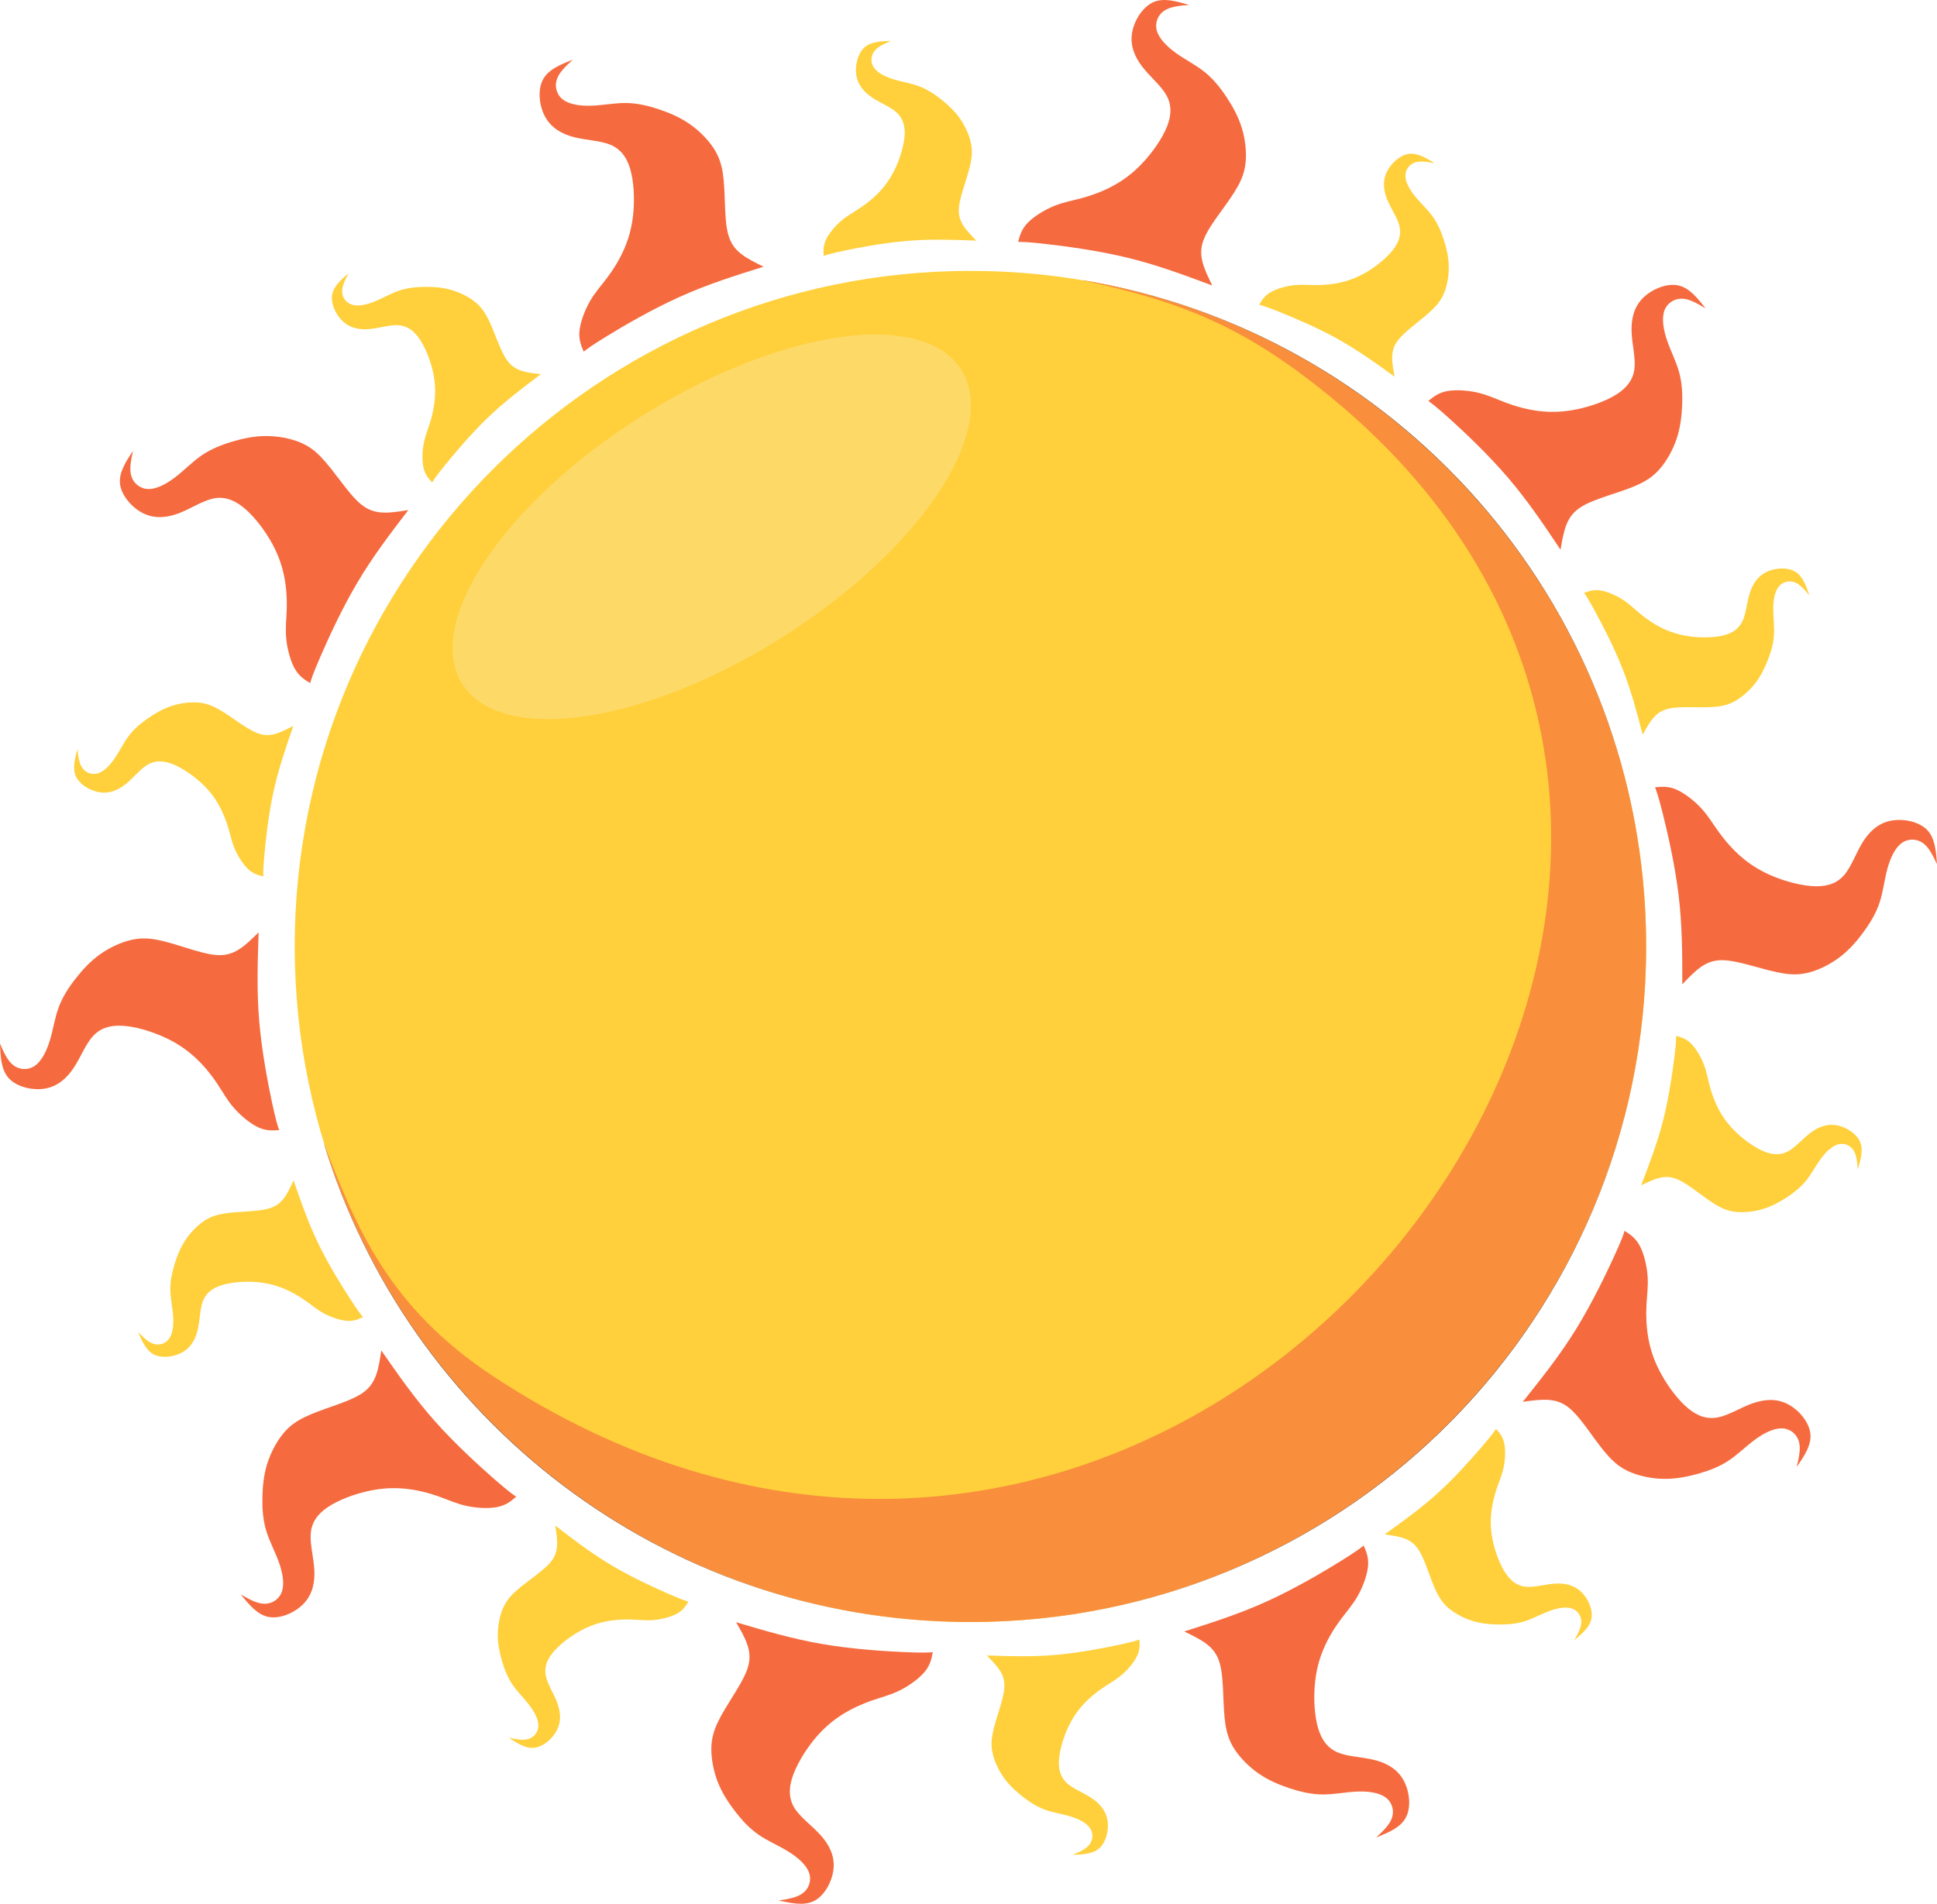 <?xml version="1.0" encoding="UTF-8" standalone="no"?>
<svg
   width="70.504"
   height="69.311"
   viewBox="0 0 70.504 69.311"
   fill="none"
   version="1.1"
   id="svg1301"
   sodipodi:docname="sun.svg"
   inkscape:version="1.2.2 (b0a8486541, 2022-12-01)"
   xmlns:inkscape="http://www.inkscape.org/namespaces/inkscape"
   xmlns:sodipodi="http://sodipodi.sourceforge.net/DTD/sodipodi-0.dtd"
   xmlns="http://www.w3.org/2000/svg"
   xmlns:svg="http://www.w3.org/2000/svg">
  <defs
     id="defs1305" />
  <sodipodi:namedview
     id="namedview1303"
     pagecolor="#ffffff"
     bordercolor="#000000"
     borderopacity="0.25"
     inkscape:showpageshadow="2"
     inkscape:pageopacity="0.0"
     inkscape:pagecheckerboard="0"
     inkscape:deskcolor="#d1d1d1"
     showgrid="false"
     inkscape:zoom="5.5697674"
     inkscape:cx="9.1565762"
     inkscape:cy="42.192067"
     inkscape:window-width="1280"
     inkscape:window-height="651"
     inkscape:window-x="0"
     inkscape:window-y="32"
     inkscape:window-maximized="1"
     inkscape:current-layer="svg1301" />
  <path
     fill-rule="evenodd"
     clip-rule="evenodd"
     d="m 35.323,59.053 c 13.546,0 24.594,-11.049 24.594,-24.596 0,-13.546 -11.048,-24.595 -24.594,-24.595 -13.546,0 -24.596,11.049 -24.596,24.595 0,13.547 11.05,24.596 24.596,24.596 z"
     fill="#ffd03b"
     id="path1253" />
  <path
     fill-rule="evenodd"
     clip-rule="evenodd"
     d="m 51.989,14.599 c 0.183,-0.15 0.367,-0.301 0.684,-0.36 0.316,-0.06 0.766,-0.028 1.137,0.061 0.372,0.09 0.665,0.235 1.015,0.366 0.35,0.131 0.758,0.245 1.188,0.298 0.429,0.053 0.878,0.042 1.386,-0.063 0.507,-0.105 1.072,-0.304 1.46,-0.555 0.386,-0.251 0.596,-0.554 0.635,-0.947 0.04,-0.392 -0.091,-0.873 -0.107,-1.327 -0.015,-0.455 0.083,-0.885 0.402,-1.211 0.319,-0.327 0.858,-0.553 1.277,-0.474 0.418,0.078 0.716,0.46 1.015,0.842 -0.293,-0.175 -0.585,-0.351 -0.863,-0.355 -0.277,-0.005 -0.539,0.159 -0.638,0.44 -0.099,0.281 -0.037,0.679 0.094,1.065 0.13,0.388 0.33,0.764 0.439,1.156 0.11,0.392 0.131,0.801 0.115,1.213 -0.016,0.414 -0.068,0.832 -0.204,1.235 -0.137,0.403 -0.355,0.79 -0.591,1.066 -0.235,0.278 -0.486,0.445 -0.789,0.586 -0.304,0.142 -0.66,0.257 -1.036,0.382 -0.376,0.126 -0.774,0.262 -1.051,0.435 -0.278,0.172 -0.434,0.382 -0.54,0.647 -0.106,0.267 -0.161,0.592 -0.216,0.915 -0.594,-0.889 -1.188,-1.778 -1.918,-2.63 -0.73,-0.853 -1.599,-1.669 -2.104,-2.126 -0.507,-0.458 -0.648,-0.558 -0.79,-0.659 z"
     fill="#f56b3f"
     id="path1255" />
  <path
     fill-rule="evenodd"
     clip-rule="evenodd"
     d="m 35.323,59.053 c 13.29,0 24.176,-10.635 24.583,-23.83 -0.405,13.229 -11.257,23.83 -24.583,23.83 z m -0.086,0 c -0.01,0 -0.021,0 -0.031,0 0.011,0 0.02,0 0.031,0 z m -0.035,0 c -11.036,-0.053 -20.354,-7.375 -23.413,-17.423 0.012,0.03 0.023,0.061 0.036,0.092 3.1,9.983 12.41,17.277 23.377,17.331 z m 24.704,-25.359 c -0.363,-11.801 -9.107,-21.552 -20.458,-23.482 -0.013,-0.004 -0.026,-0.007 -0.039,-0.011 11.393,1.906 20.135,11.646 20.497,23.493 z"
     fill="#722f0e"
     id="path1257" />
  <path
     fill-rule="evenodd"
     clip-rule="evenodd"
     d="m 35.323,59.053 c -0.013,0 -0.025,0 -0.037,0 -0.004,0 -0.007,0 -0.011,0 -0.009,0 -0.018,0 -0.027,0 -0.004,0 -0.008,0 -0.011,0 -0.011,0 -0.02,0 -0.031,0 h -0.005 c -10.967,-0.054 -20.277,-7.348 -23.376,-17.331 1.137,2.938 2.303,5.871 6.143,8.396 4.739,3.115 9.525,4.454 14.038,4.454 20.156,0 34.826,-26.721 15.175,-41.09 -2.948,-2.156 -5.342,-2.719 -7.733,-3.271 11.351,1.931 20.095,11.682 20.458,23.482 0.008,0.254 0.011,0.508 0.011,0.764 0,0.257 -0.003,0.512 -0.011,0.766 -0.407,13.195 -11.292,23.83 -24.583,23.83 z"
     fill="#f98e3c"
     id="path1259" />
  <path
     fill-rule="evenodd"
     clip-rule="evenodd"
     d="m 19.944,26.182 c -1.456,0 -2.575,-0.416 -3.12,-1.281 -1.404,-2.229 1.524,-6.598 6.541,-9.756 3.068,-1.933 6.207,-2.966 8.503,-2.966 1.458,0 2.576,0.417 3.121,1.281 1.403,2.229 -1.524,6.598 -6.54,9.757 -3.07,1.933 -6.209,2.965 -8.505,2.965 z"
     fill="#fdd968"
     id="path1261" />
  <path
     fill-rule="evenodd"
     clip-rule="evenodd"
     d="m 45.833,11.095 c 0.092,-0.158 0.184,-0.316 0.396,-0.444 0.212,-0.129 0.546,-0.228 0.838,-0.263 0.292,-0.036 0.544,-0.009 0.832,-0.009 0.289,10e-4 0.615,-0.026 0.938,-0.104 0.324,-0.077 0.647,-0.206 0.986,-0.418 0.338,-0.213 0.693,-0.509 0.905,-0.794 0.211,-0.285 0.281,-0.562 0.204,-0.855 -0.078,-0.295 -0.302,-0.607 -0.435,-0.932 -0.134,-0.324 -0.178,-0.661 -0.035,-0.984 0.143,-0.321 0.472,-0.63 0.795,-0.686 0.323,-0.056 0.641,0.14 0.96,0.336 -0.259,-0.048 -0.517,-0.095 -0.719,-0.025 -0.202,0.071 -0.347,0.261 -0.343,0.49 0.004,0.23 0.157,0.501 0.354,0.745 0.2,0.245 0.444,0.463 0.629,0.718 0.185,0.254 0.31,0.543 0.41,0.846 0.1,0.304 0.175,0.62 0.185,0.948 0.01,0.326 -0.045,0.665 -0.141,0.929 -0.096,0.265 -0.232,0.453 -0.413,0.637 -0.181,0.184 -0.407,0.362 -0.646,0.555 -0.239,0.192 -0.49,0.397 -0.644,0.597 -0.154,0.199 -0.211,0.393 -0.215,0.613 -0.006,0.222 0.041,0.471 0.089,0.719 -0.667,-0.482 -1.337,-0.965 -2.094,-1.385 -0.757,-0.419 -1.604,-0.774 -2.093,-0.97 -0.485,-0.195 -0.614,-0.231 -0.743,-0.264 z"
     fill="#ffd03b"
     id="path1263" />
  <path
     fill-rule="evenodd"
     clip-rule="evenodd"
     d="m 37.058,8.808 c 0.061,-0.229 0.122,-0.457 0.343,-0.69 0.223,-0.233 0.605,-0.471 0.958,-0.616 0.355,-0.145 0.677,-0.197 1.038,-0.295 0.36,-0.1 0.759,-0.244 1.138,-0.453 0.379,-0.207 0.738,-0.479 1.088,-0.859 0.351,-0.382 0.693,-0.873 0.861,-1.304 0.167,-0.43 0.159,-0.798 -0.037,-1.14 -0.198,-0.34 -0.585,-0.654 -0.864,-1.015 -0.279,-0.36 -0.449,-0.767 -0.381,-1.218 0.068,-0.452 0.374,-0.949 0.76,-1.131 0.386,-0.181 0.851,-0.044 1.316,0.092 -0.34,0.029 -0.68,0.058 -0.908,0.215 -0.228,0.158 -0.344,0.444 -0.26,0.731 0.083,0.286 0.367,0.571 0.699,0.81 0.332,0.237 0.713,0.427 1.032,0.681 0.318,0.254 0.574,0.573 0.802,0.918 0.229,0.345 0.431,0.715 0.556,1.121 0.125,0.406 0.173,0.849 0.144,1.211 -0.029,0.363 -0.135,0.645 -0.299,0.937 -0.164,0.292 -0.384,0.593 -0.617,0.916 -0.232,0.321 -0.476,0.664 -0.6,0.967 -0.125,0.302 -0.129,0.563 -0.06,0.841 0.069,0.278 0.214,0.573 0.359,0.868 -1.001,-0.374 -2.002,-0.749 -3.093,-1.014 -1.091,-0.264 -2.272,-0.42 -2.95,-0.496 -0.678,-0.078 -0.851,-0.078 -1.025,-0.077 z"
     fill="#f56b3f"
     id="path1265" />
  <path
     fill-rule="evenodd"
     clip-rule="evenodd"
     d="m 29.981,9.316 c -0.011,-0.183 -0.022,-0.365 0.083,-0.59 0.106,-0.225 0.329,-0.491 0.552,-0.684 0.224,-0.191 0.448,-0.308 0.688,-0.469 0.24,-0.159 0.497,-0.361 0.723,-0.607 0.226,-0.243 0.424,-0.529 0.587,-0.894 0.164,-0.364 0.295,-0.807 0.314,-1.162 0.018,-0.355 -0.077,-0.623 -0.304,-0.825 -0.227,-0.201 -0.588,-0.338 -0.879,-0.534 -0.292,-0.195 -0.514,-0.451 -0.575,-0.798 -0.059,-0.349 0.043,-0.786 0.281,-1.012 0.239,-0.227 0.612,-0.24 0.986,-0.254 -0.242,0.104 -0.484,0.208 -0.613,0.379 -0.129,0.17 -0.144,0.409 -0.013,0.598 0.13,0.188 0.407,0.329 0.708,0.423 0.301,0.093 0.626,0.14 0.921,0.248 0.294,0.108 0.558,0.28 0.809,0.477 0.252,0.197 0.489,0.419 0.679,0.686 0.19,0.268 0.333,0.579 0.399,0.852 0.066,0.271 0.058,0.504 0.009,0.757 -0.049,0.255 -0.138,0.528 -0.229,0.82 -0.092,0.292 -0.187,0.602 -0.204,0.854 -0.018,0.251 0.042,0.443 0.16,0.63 0.119,0.186 0.296,0.368 0.474,0.549 -0.824,-0.031 -1.647,-0.062 -2.511,0.01 -0.862,0.07 -1.766,0.245 -2.28,0.352 -0.512,0.108 -0.638,0.151 -0.765,0.194 z"
     fill="#ffd03b"
     id="path1267" />
  <path
     fill-rule="evenodd"
     clip-rule="evenodd"
     d="m 21.246,12.803 c -0.093,-0.219 -0.186,-0.435 -0.154,-0.756 0.032,-0.321 0.189,-0.743 0.378,-1.075 0.19,-0.331 0.413,-0.571 0.637,-0.87 0.224,-0.3 0.45,-0.66 0.62,-1.056 0.171,-0.397 0.288,-0.832 0.33,-1.348 0.042,-0.517 0.01,-1.115 -0.122,-1.558 -0.133,-0.441 -0.365,-0.727 -0.73,-0.875 -0.366,-0.148 -0.864,-0.158 -1.306,-0.27 -0.441,-0.113 -0.824,-0.329 -1.048,-0.728 -0.225,-0.397 -0.288,-0.978 -0.096,-1.357 0.193,-0.38 0.643,-0.559 1.094,-0.737 -0.251,0.231 -0.501,0.463 -0.585,0.729 -0.083,0.265 0.002,0.563 0.244,0.736 0.242,0.174 0.641,0.226 1.049,0.209 0.408,-0.017 0.826,-0.102 1.233,-0.097 0.407,0.004 0.805,0.1 1.196,0.23 0.392,0.132 0.78,0.299 1.127,0.543 0.349,0.244 0.658,0.563 0.858,0.867 0.199,0.305 0.29,0.592 0.34,0.924 0.05,0.33 0.06,0.704 0.075,1.1 0.015,0.397 0.033,0.816 0.122,1.13 0.087,0.314 0.244,0.524 0.47,0.701 0.226,0.177 0.521,0.32 0.816,0.465 -1.02,0.319 -2.04,0.639 -3.063,1.102 -1.024,0.461 -2.051,1.064 -2.632,1.421 -0.581,0.355 -0.717,0.463 -0.853,0.57 z"
     fill="#f56b3f"
     id="path1269" />
  <path
     fill-rule="evenodd"
     clip-rule="evenodd"
     d="m 15.728,17.564 c -0.124,-0.135 -0.248,-0.27 -0.307,-0.511 -0.059,-0.24 -0.056,-0.588 -0.003,-0.878 0.052,-0.29 0.152,-0.521 0.238,-0.798 0.085,-0.275 0.156,-0.594 0.176,-0.927 0.022,-0.333 -0.006,-0.678 -0.109,-1.064 -0.103,-0.386 -0.281,-0.811 -0.491,-1.1 -0.211,-0.286 -0.454,-0.434 -0.757,-0.447 -0.305,-0.013 -0.668,0.108 -1.019,0.141 -0.35,0.033 -0.684,-0.024 -0.95,-0.256 -0.266,-0.232 -0.463,-0.637 -0.421,-0.963 0.042,-0.325 0.323,-0.571 0.604,-0.817 -0.122,0.232 -0.244,0.466 -0.236,0.68 0.008,0.213 0.147,0.407 0.368,0.472 0.221,0.064 0.524,-0.001 0.816,-0.119 0.292,-0.118 0.574,-0.288 0.871,-0.39 0.297,-0.102 0.61,-0.136 0.929,-0.143 0.319,-0.005 0.644,0.017 0.96,0.104 0.316,0.087 0.624,0.239 0.848,0.408 0.223,0.169 0.364,0.355 0.485,0.583 0.123,0.227 0.226,0.495 0.339,0.779 0.114,0.285 0.235,0.585 0.381,0.79 0.145,0.207 0.313,0.318 0.523,0.388 0.21,0.07 0.461,0.099 0.714,0.126 -0.659,0.497 -1.316,0.993 -1.941,1.593 -0.624,0.601 -1.213,1.305 -1.544,1.714 -0.33,0.408 -0.402,0.521 -0.474,0.635 z"
     fill="#ffd03b"
     id="path1271" />
  <path
     fill-rule="evenodd"
     clip-rule="evenodd"
     d="m 11.289,24.871 c -0.202,-0.125 -0.403,-0.249 -0.561,-0.529 -0.158,-0.28 -0.275,-0.716 -0.31,-1.097 -0.036,-0.38 0.008,-0.704 0.019,-1.078 0.01,-0.374 -0.012,-0.797 -0.101,-1.22 -0.09,-0.424 -0.245,-0.847 -0.507,-1.292 -0.263,-0.446 -0.633,-0.917 -0.996,-1.202 -0.363,-0.285 -0.718,-0.386 -1.102,-0.296 -0.384,0.09 -0.796,0.369 -1.223,0.53 -0.425,0.162 -0.863,0.206 -1.276,0.01 -0.412,-0.196 -0.799,-0.634 -0.86,-1.055 -0.062,-0.421 0.205,-0.826 0.469,-1.231 -0.071,0.333 -0.143,0.667 -0.058,0.931 0.084,0.265 0.324,0.459 0.623,0.462 0.298,0.004 0.654,-0.185 0.978,-0.434 0.325,-0.249 0.617,-0.559 0.953,-0.789 0.336,-0.23 0.715,-0.382 1.111,-0.501 0.396,-0.118 0.809,-0.204 1.234,-0.205 0.425,-0.001 0.862,0.082 1.201,0.215 0.338,0.133 0.578,0.316 0.809,0.558 0.232,0.242 0.456,0.542 0.697,0.856 0.24,0.316 0.497,0.649 0.75,0.855 0.253,0.206 0.501,0.288 0.788,0.302 0.287,0.015 0.611,-0.039 0.935,-0.091 -0.649,0.849 -1.299,1.697 -1.869,2.665 -0.57,0.967 -1.063,2.053 -1.333,2.678 -0.272,0.626 -0.322,0.792 -0.371,0.958 z"
     fill="#f56b3f"
     id="path1273" />
  <path
     fill-rule="evenodd"
     clip-rule="evenodd"
     d="m 9.586,31.907 c -0.177,-0.042 -0.355,-0.084 -0.54,-0.252 -0.184,-0.166 -0.374,-0.457 -0.492,-0.728 -0.118,-0.27 -0.163,-0.519 -0.247,-0.794 -0.083,-0.276 -0.202,-0.581 -0.369,-0.869 -0.167,-0.289 -0.383,-0.561 -0.683,-0.823 -0.301,-0.264 -0.686,-0.518 -1.02,-0.641 -0.335,-0.12 -0.619,-0.107 -0.878,0.05 -0.26,0.159 -0.495,0.463 -0.767,0.685 -0.273,0.221 -0.583,0.36 -0.933,0.315 -0.35,-0.044 -0.739,-0.271 -0.884,-0.564 -0.147,-0.294 -0.051,-0.655 0.046,-1.017 0.028,0.263 0.057,0.523 0.182,0.696 0.127,0.174 0.35,0.258 0.569,0.188 0.219,-0.069 0.434,-0.292 0.612,-0.553 0.176,-0.261 0.316,-0.559 0.506,-0.808 0.189,-0.251 0.431,-0.454 0.692,-0.636 0.262,-0.183 0.543,-0.346 0.854,-0.45 0.311,-0.104 0.651,-0.148 0.932,-0.132 0.28,0.016 0.499,0.092 0.727,0.212 0.228,0.122 0.464,0.287 0.716,0.46 0.252,0.174 0.521,0.354 0.756,0.445 0.235,0.09 0.437,0.089 0.65,0.03 0.214,-0.059 0.438,-0.176 0.662,-0.293 -0.27,0.779 -0.54,1.559 -0.724,2.404 -0.184,0.846 -0.282,1.759 -0.329,2.282 -0.047,0.526 -0.043,0.66 -0.038,0.793 z"
     fill="#ffd03b"
     id="path1275" />
  <path
     fill-rule="evenodd"
     clip-rule="evenodd"
     d="m 10.16,41.145 c -0.237,0.016 -0.473,0.031 -0.765,-0.104 -0.292,-0.137 -0.639,-0.425 -0.889,-0.714 -0.25,-0.288 -0.401,-0.578 -0.61,-0.89 -0.208,-0.31 -0.473,-0.643 -0.79,-0.934 -0.318,-0.293 -0.689,-0.547 -1.162,-0.758 -0.473,-0.211 -1.047,-0.38 -1.509,-0.401 -0.46,-0.022 -0.808,0.103 -1.068,0.397 -0.26,0.296 -0.435,0.763 -0.688,1.142 -0.253,0.378 -0.583,0.668 -1.033,0.748 -0.45,0.079 -1.019,-0.053 -1.313,-0.361 C 0.039,38.963 0.02,38.479 0,37.995 c 0.135,0.313 0.271,0.626 0.493,0.793 0.223,0.166 0.531,0.185 0.776,0.015 0.244,-0.17 0.425,-0.53 0.545,-0.921 0.12,-0.391 0.178,-0.813 0.317,-1.194 0.14,-0.383 0.361,-0.727 0.615,-1.053 0.254,-0.326 0.54,-0.636 0.886,-0.884 0.345,-0.248 0.75,-0.434 1.103,-0.521 0.352,-0.087 0.654,-0.077 0.983,-0.015 0.329,0.062 0.685,0.177 1.064,0.295 0.379,0.117 0.781,0.239 1.107,0.261 0.325,0.021 0.575,-0.058 0.817,-0.211 0.241,-0.155 0.475,-0.386 0.708,-0.616 -0.036,1.067 -0.073,2.136 0.023,3.254 0.096,1.119 0.325,2.288 0.467,2.955 0.145,0.665 0.2,0.828 0.256,0.992 z"
     fill="#f56b3f"
     id="path1277" />
  <path
     fill-rule="evenodd"
     clip-rule="evenodd"
     d="m 13.213,47.952 c -0.166,0.077 -0.331,0.153 -0.579,0.137 -0.248,-0.018 -0.578,-0.129 -0.837,-0.268 -0.26,-0.14 -0.449,-0.306 -0.686,-0.472 -0.236,-0.166 -0.518,-0.331 -0.828,-0.454 -0.31,-0.123 -0.647,-0.202 -1.046,-0.225 -0.399,-0.02 -0.859,0.018 -1.197,0.129 -0.338,0.112 -0.553,0.298 -0.659,0.583 -0.106,0.285 -0.102,0.67 -0.18,1.012 -0.077,0.343 -0.234,0.644 -0.536,0.825 -0.302,0.182 -0.748,0.243 -1.045,0.103 -0.296,-0.14 -0.445,-0.483 -0.593,-0.827 0.185,0.189 0.369,0.377 0.575,0.435 0.206,0.059 0.433,-0.013 0.562,-0.204 0.129,-0.19 0.16,-0.499 0.138,-0.813 -0.023,-0.314 -0.097,-0.635 -0.103,-0.949 -0.004,-0.314 0.059,-0.622 0.152,-0.928 0.092,-0.306 0.213,-0.607 0.394,-0.881 0.179,-0.274 0.419,-0.52 0.649,-0.681 0.229,-0.161 0.449,-0.236 0.704,-0.282 0.254,-0.047 0.542,-0.064 0.847,-0.083 0.306,-0.021 0.629,-0.044 0.87,-0.119 0.24,-0.075 0.398,-0.2 0.529,-0.379 0.131,-0.177 0.235,-0.408 0.34,-0.639 0.269,0.779 0.538,1.558 0.918,2.336 0.378,0.779 0.867,1.558 1.154,1.998 0.286,0.44 0.371,0.543 0.457,0.646 z"
     fill="#ffd03b"
     id="path1279" />
  <path
     fill-rule="evenodd"
     clip-rule="evenodd"
     d="m 18.789,54.491 c -0.179,0.153 -0.359,0.308 -0.675,0.373 -0.315,0.066 -0.766,0.043 -1.139,-0.039 -0.373,-0.082 -0.668,-0.223 -1.022,-0.348 -0.352,-0.124 -0.762,-0.232 -1.192,-0.275 -0.43,-0.045 -0.879,-0.026 -1.384,0.089 -0.505,0.114 -1.066,0.323 -1.449,0.582 -0.383,0.257 -0.586,0.564 -0.618,0.957 -0.032,0.394 0.108,0.872 0.131,1.326 0.025,0.455 -0.066,0.886 -0.379,1.219 -0.313,0.333 -0.848,0.568 -1.268,0.497 -0.419,-0.07 -0.725,-0.446 -1.03,-0.823 0.295,0.17 0.592,0.34 0.87,0.34 0.277,0 0.535,-0.169 0.63,-0.452 0.093,-0.283 0.023,-0.679 -0.115,-1.064 -0.138,-0.385 -0.343,-0.758 -0.46,-1.148 -0.118,-0.39 -0.146,-0.797 -0.138,-1.211 0.008,-0.413 0.052,-0.833 0.18,-1.237 0.129,-0.405 0.342,-0.797 0.571,-1.078 0.23,-0.281 0.479,-0.454 0.779,-0.601 0.3,-0.147 0.654,-0.269 1.028,-0.401 0.374,-0.133 0.77,-0.276 1.044,-0.454 0.274,-0.177 0.427,-0.39 0.528,-0.658 0.101,-0.268 0.149,-0.593 0.198,-0.918 0.61,0.878 1.221,1.755 1.967,2.594 0.747,0.838 1.631,1.638 2.143,2.087 0.514,0.446 0.657,0.545 0.8,0.643 z"
     fill="#f56b3f"
     id="path1281" />
  <path
     fill-rule="evenodd"
     clip-rule="evenodd"
     d="m 25.059,58.311 c -0.097,0.155 -0.194,0.31 -0.41,0.433 -0.216,0.12 -0.553,0.209 -0.846,0.236 -0.294,0.026 -0.543,-0.009 -0.833,-0.018 -0.288,-0.009 -0.615,0.008 -0.94,0.076 -0.326,0.067 -0.652,0.186 -0.997,0.387 -0.346,0.202 -0.709,0.486 -0.93,0.767 -0.221,0.278 -0.298,0.552 -0.23,0.847 0.068,0.297 0.283,0.617 0.406,0.945 0.124,0.328 0.158,0.666 0.004,0.984 -0.152,0.317 -0.49,0.615 -0.815,0.661 -0.325,0.046 -0.637,-0.159 -0.949,-0.365 0.257,0.055 0.515,0.111 0.719,0.047 0.204,-0.065 0.355,-0.249 0.358,-0.48 0.003,-0.23 -0.141,-0.505 -0.332,-0.756 -0.191,-0.25 -0.429,-0.477 -0.606,-0.736 -0.177,-0.259 -0.293,-0.552 -0.384,-0.858 -0.09,-0.305 -0.155,-0.624 -0.155,-0.952 0,-0.328 0.064,-0.665 0.168,-0.925 0.104,-0.261 0.245,-0.445 0.433,-0.624 0.187,-0.178 0.418,-0.349 0.663,-0.534 0.244,-0.185 0.501,-0.382 0.661,-0.576 0.159,-0.194 0.223,-0.387 0.234,-0.607 0.012,-0.221 -0.028,-0.472 -0.067,-0.721 0.653,0.503 1.306,1.006 2.05,1.448 0.744,0.442 1.581,0.824 2.063,1.034 0.48,0.21 0.606,0.248 0.735,0.287 z"
     fill="#ffd03b"
     id="path1283" />
  <path
     fill-rule="evenodd"
     clip-rule="evenodd"
     d="m 33.952,60.153 c -0.044,0.232 -0.089,0.464 -0.294,0.713 -0.205,0.248 -0.571,0.511 -0.914,0.681 -0.342,0.168 -0.662,0.243 -1.015,0.366 -0.353,0.124 -0.74,0.296 -1.104,0.529 -0.363,0.234 -0.703,0.529 -1.026,0.934 -0.323,0.405 -0.63,0.92 -0.768,1.36 -0.138,0.44 -0.104,0.808 0.116,1.134 0.221,0.326 0.629,0.614 0.931,0.953 0.303,0.34 0.501,0.733 0.464,1.188 -0.036,0.456 -0.308,0.974 -0.679,1.181 -0.371,0.207 -0.846,0.103 -1.318,0 0.337,-0.053 0.675,-0.104 0.891,-0.278 0.216,-0.173 0.313,-0.466 0.208,-0.746 -0.103,-0.279 -0.405,-0.545 -0.753,-0.76 -0.348,-0.215 -0.741,-0.377 -1.076,-0.608 -0.335,-0.231 -0.612,-0.532 -0.864,-0.86 -0.252,-0.328 -0.479,-0.683 -0.632,-1.079 -0.152,-0.397 -0.23,-0.835 -0.227,-1.198 0.004,-0.364 0.09,-0.653 0.233,-0.956 0.143,-0.302 0.343,-0.618 0.553,-0.955 0.209,-0.338 0.428,-0.696 0.531,-1.006 0.102,-0.311 0.09,-0.571 10e-4,-0.844 -0.088,-0.272 -0.253,-0.557 -0.418,-0.841 1.024,0.304 2.05,0.608 3.156,0.797 1.108,0.189 2.296,0.262 2.978,0.291 0.681,0.029 0.854,0.016 1.026,0.004 z"
     fill="#f56b3f"
     id="path1285" />
  <path
     fill-rule="evenodd"
     clip-rule="evenodd"
     d="m 41.473,59.692 c 0.011,0.183 0.024,0.365 -0.082,0.59 -0.104,0.225 -0.326,0.493 -0.549,0.685 -0.223,0.193 -0.446,0.311 -0.686,0.472 -0.239,0.161 -0.495,0.365 -0.72,0.61 -0.226,0.244 -0.421,0.531 -0.584,0.897 -0.162,0.365 -0.292,0.809 -0.309,1.164 -0.017,0.355 0.08,0.623 0.308,0.824 0.228,0.2 0.588,0.335 0.881,0.529 0.292,0.194 0.516,0.449 0.577,0.797 0.062,0.347 -0.04,0.785 -0.277,1.013 -0.237,0.227 -0.61,0.242 -0.984,0.258 0.242,-0.105 0.483,-0.211 0.611,-0.382 0.128,-0.171 0.142,-0.409 0.011,-0.598 -0.131,-0.189 -0.409,-0.328 -0.71,-0.42 -0.302,-0.092 -0.627,-0.137 -0.921,-0.244 -0.295,-0.107 -0.561,-0.277 -0.813,-0.474 -0.252,-0.196 -0.491,-0.416 -0.682,-0.683 -0.191,-0.267 -0.335,-0.578 -0.403,-0.851 -0.069,-0.273 -0.061,-0.505 -0.012,-0.759 0.048,-0.253 0.135,-0.527 0.227,-0.819 0.09,-0.293 0.184,-0.603 0.2,-0.854 0.016,-0.251 -0.044,-0.444 -0.164,-0.63 -0.12,-0.186 -0.298,-0.366 -0.475,-0.547 0.823,0.028 1.646,0.056 2.51,-0.02 0.862,-0.075 1.764,-0.252 2.278,-0.362 0.515,-0.109 0.641,-0.152 0.768,-0.196 z"
     fill="#ffd03b"
     id="path1287" />
  <path
     fill-rule="evenodd"
     clip-rule="evenodd"
     d="m 49.636,56.269 c 0.094,0.217 0.188,0.434 0.158,0.755 -0.03,0.32 -0.184,0.744 -0.372,1.076 -0.188,0.332 -0.41,0.574 -0.632,0.875 -0.222,0.3 -0.446,0.66 -0.614,1.059 -0.169,0.397 -0.283,0.833 -0.322,1.35 -0.04,0.516 -0.005,1.114 0.13,1.556 0.135,0.44 0.368,0.726 0.735,0.872 0.366,0.146 0.865,0.153 1.306,0.263 0.442,0.111 0.826,0.325 1.053,0.722 0.226,0.398 0.294,0.978 0.102,1.358 -0.191,0.38 -0.64,0.562 -1.089,0.742 0.249,-0.233 0.498,-0.467 0.58,-0.731 0.081,-0.265 -0.004,-0.562 -0.248,-0.734 -0.243,-0.174 -0.643,-0.224 -1.051,-0.204 -0.408,0.019 -0.824,0.106 -1.231,0.104 -0.408,-0.003 -0.805,-0.096 -1.198,-0.225 -0.393,-0.129 -0.781,-0.295 -1.13,-0.537 -0.35,-0.241 -0.661,-0.56 -0.863,-0.862 -0.201,-0.303 -0.292,-0.59 -0.345,-0.92 -0.052,-0.331 -0.064,-0.705 -0.081,-1.102 -0.016,-0.396 -0.038,-0.816 -0.127,-1.131 -0.089,-0.314 -0.247,-0.522 -0.474,-0.698 -0.227,-0.175 -0.524,-0.316 -0.819,-0.46 1.018,-0.324 2.036,-0.649 3.057,-1.117 1.021,-0.467 2.045,-1.077 2.624,-1.436 0.58,-0.36 0.715,-0.468 0.851,-0.575 z"
     fill="#f56b3f"
     id="path1289" />
  <path
     fill-rule="evenodd"
     clip-rule="evenodd"
     d="m 54.454,52.02 c 0.121,0.137 0.241,0.273 0.295,0.516 0.054,0.243 0.042,0.591 -0.018,0.88 -0.06,0.288 -0.165,0.517 -0.257,0.791 -0.092,0.273 -0.17,0.591 -0.199,0.922 -0.03,0.333 -0.01,0.679 0.083,1.067 0.093,0.388 0.26,0.819 0.464,1.111 0.204,0.291 0.442,0.445 0.746,0.465 0.304,0.022 0.671,-0.093 1.021,-0.116 0.35,-0.023 0.683,0.043 0.943,0.28 0.26,0.237 0.447,0.647 0.397,0.972 -0.05,0.325 -0.337,0.564 -0.624,0.804 0.128,-0.231 0.255,-0.461 0.252,-0.675 -0.002,-0.214 -0.137,-0.411 -0.355,-0.48 -0.219,-0.069 -0.524,-0.011 -0.819,0.1 -0.295,0.11 -0.58,0.273 -0.88,0.368 -0.299,0.095 -0.613,0.12 -0.933,0.119 -0.319,-10e-4 -0.642,-0.031 -0.957,-0.126 -0.313,-0.095 -0.617,-0.254 -0.837,-0.429 -0.22,-0.174 -0.355,-0.363 -0.472,-0.594 -0.116,-0.229 -0.213,-0.501 -0.32,-0.788 -0.107,-0.287 -0.221,-0.591 -0.361,-0.8 -0.141,-0.209 -0.306,-0.324 -0.514,-0.4 -0.208,-0.074 -0.459,-0.109 -0.711,-0.143 0.67,-0.48 1.341,-0.96 1.979,-1.545 0.638,-0.586 1.245,-1.275 1.585,-1.676 0.344,-0.401 0.418,-0.513 0.492,-0.623 z"
     fill="#ffd03b"
     id="path1291" />
  <path
     fill-rule="evenodd"
     clip-rule="evenodd"
     d="m 59.133,44.811 c 0.198,0.129 0.398,0.258 0.55,0.542 0.153,0.283 0.259,0.722 0.287,1.103 0.028,0.381 -0.023,0.704 -0.042,1.077 -0.018,0.374 -0.004,0.798 0.076,1.223 0.079,0.425 0.226,0.85 0.479,1.302 0.253,0.452 0.614,0.931 0.97,1.223 0.356,0.293 0.709,0.401 1.095,0.319 0.386,-0.081 0.805,-0.352 1.233,-0.505 0.429,-0.152 0.868,-0.188 1.276,0.018 0.409,0.204 0.785,0.65 0.837,1.073 0.052,0.422 -0.222,0.821 -0.496,1.221 0.078,-0.332 0.157,-0.663 0.078,-0.929 -0.079,-0.267 -0.315,-0.466 -0.613,-0.475 -0.298,-0.01 -0.658,0.17 -0.987,0.412 -0.329,0.242 -0.628,0.546 -0.969,0.77 -0.34,0.223 -0.723,0.366 -1.121,0.477 -0.398,0.109 -0.814,0.187 -1.238,0.179 -0.425,-0.007 -0.861,-0.1 -1.197,-0.24 -0.335,-0.14 -0.571,-0.329 -0.797,-0.575 -0.226,-0.246 -0.444,-0.55 -0.678,-0.871 -0.233,-0.321 -0.484,-0.659 -0.731,-0.871 -0.249,-0.212 -0.496,-0.298 -0.782,-0.317 -0.286,-0.021 -0.611,0.024 -0.936,0.07 0.667,-0.835 1.334,-1.67 1.925,-2.624 0.591,-0.955 1.106,-2.03 1.39,-2.65 0.285,-0.622 0.339,-0.786 0.391,-0.952 z"
     fill="#f56b3f"
     id="path1293" />
  <path
     fill-rule="evenodd"
     clip-rule="evenodd"
     d="m 61.009,37.712 c 0.176,0.049 0.352,0.098 0.531,0.27 0.178,0.173 0.358,0.471 0.467,0.743 0.109,0.274 0.148,0.523 0.221,0.803 0.074,0.279 0.183,0.587 0.341,0.881 0.158,0.293 0.363,0.571 0.656,0.846 0.292,0.273 0.669,0.54 0.998,0.672 0.331,0.133 0.615,0.13 0.879,-0.02 0.265,-0.15 0.509,-0.446 0.789,-0.658 0.28,-0.212 0.593,-0.34 0.942,-0.284 0.347,0.055 0.729,0.295 0.865,0.593 0.137,0.299 0.029,0.657 -0.079,1.015 -0.02,-0.264 -0.04,-0.525 -0.16,-0.702 -0.12,-0.178 -0.34,-0.269 -0.561,-0.206 -0.221,0.063 -0.443,0.278 -0.63,0.533 -0.186,0.254 -0.334,0.547 -0.532,0.791 -0.198,0.243 -0.446,0.438 -0.713,0.612 -0.268,0.174 -0.554,0.327 -0.869,0.42 -0.314,0.094 -0.656,0.127 -0.936,0.103 -0.279,-0.024 -0.496,-0.108 -0.72,-0.237 -0.224,-0.128 -0.455,-0.301 -0.702,-0.483 -0.246,-0.181 -0.509,-0.371 -0.74,-0.468 -0.233,-0.099 -0.435,-0.104 -0.648,-0.053 -0.216,0.052 -0.445,0.162 -0.673,0.271 0.296,-0.77 0.592,-1.538 0.804,-2.379 0.211,-0.839 0.339,-1.748 0.404,-2.27 0.065,-0.525 0.066,-0.658 0.066,-0.793 z"
     fill="#ffd03b"
     id="path1295" />
  <path
     fill-rule="evenodd"
     clip-rule="evenodd"
     d="m 60.241,28.663 c 0.236,-0.023 0.471,-0.048 0.767,0.078 0.296,0.127 0.653,0.403 0.913,0.684 0.259,0.279 0.421,0.564 0.641,0.867 0.219,0.304 0.495,0.626 0.821,0.907 0.328,0.282 0.708,0.523 1.188,0.718 0.48,0.194 1.061,0.343 1.522,0.35 0.461,0.006 0.804,-0.13 1.054,-0.435 0.251,-0.305 0.409,-0.777 0.649,-1.165 0.24,-0.388 0.56,-0.689 1.007,-0.782 0.447,-0.096 1.02,0.017 1.325,0.313 0.304,0.298 0.34,0.781 0.376,1.265 -0.146,-0.309 -0.292,-0.617 -0.52,-0.775 -0.227,-0.158 -0.536,-0.166 -0.775,0.012 -0.238,0.179 -0.407,0.544 -0.514,0.94 -0.106,0.393 -0.15,0.817 -0.276,1.205 -0.126,0.388 -0.336,0.738 -0.579,1.073 -0.243,0.335 -0.519,0.654 -0.855,0.913 -0.337,0.26 -0.734,0.46 -1.084,0.559 -0.35,0.101 -0.651,0.101 -0.982,0.05 -0.331,-0.052 -0.691,-0.153 -1.074,-0.258 -0.383,-0.105 -0.789,-0.212 -1.116,-0.223 -0.326,-0.011 -0.573,0.076 -0.809,0.239 -0.236,0.163 -0.462,0.401 -0.687,0.64 0,-1.068 0,-2.137 -0.135,-3.252 -0.135,-1.114 -0.403,-2.275 -0.569,-2.937 -0.165,-0.661 -0.227,-0.823 -0.288,-0.986 z"
     fill="#f56b3f"
     id="path1297" />
  <path
     fill-rule="evenodd"
     clip-rule="evenodd"
     d="m 57.658,21.586 c 0.171,-0.063 0.342,-0.127 0.588,-0.091 0.245,0.037 0.565,0.174 0.813,0.332 0.248,0.157 0.424,0.339 0.646,0.522 0.223,0.184 0.491,0.37 0.79,0.518 0.3,0.145 0.63,0.252 1.026,0.304 0.397,0.052 0.858,0.049 1.204,-0.037 0.345,-0.084 0.574,-0.253 0.702,-0.528 0.128,-0.276 0.154,-0.66 0.257,-0.996 0.104,-0.335 0.285,-0.623 0.599,-0.78 0.315,-0.158 0.765,-0.186 1.049,-0.023 0.286,0.163 0.406,0.516 0.527,0.869 -0.169,-0.201 -0.339,-0.402 -0.539,-0.477 -0.201,-0.074 -0.433,-0.021 -0.577,0.16 -0.143,0.18 -0.198,0.484 -0.2,0.8 -0.002,0.315 0.047,0.64 0.028,0.953 -0.019,0.314 -0.106,0.616 -0.223,0.914 -0.115,0.297 -0.258,0.589 -0.459,0.848 -0.201,0.26 -0.459,0.485 -0.7,0.629 -0.242,0.143 -0.467,0.201 -0.724,0.227 -0.257,0.027 -0.545,0.022 -0.852,0.018 -0.306,-0.004 -0.63,-0.005 -0.875,0.052 -0.246,0.056 -0.413,0.168 -0.557,0.336 -0.146,0.167 -0.267,0.389 -0.389,0.611 -0.208,-0.798 -0.417,-1.595 -0.734,-2.4 -0.318,-0.806 -0.744,-1.62 -0.997,-2.081 -0.248,-0.462 -0.325,-0.571 -0.403,-0.68 z"
     fill="#ffd03b"
     id="path1299" />
</svg>
